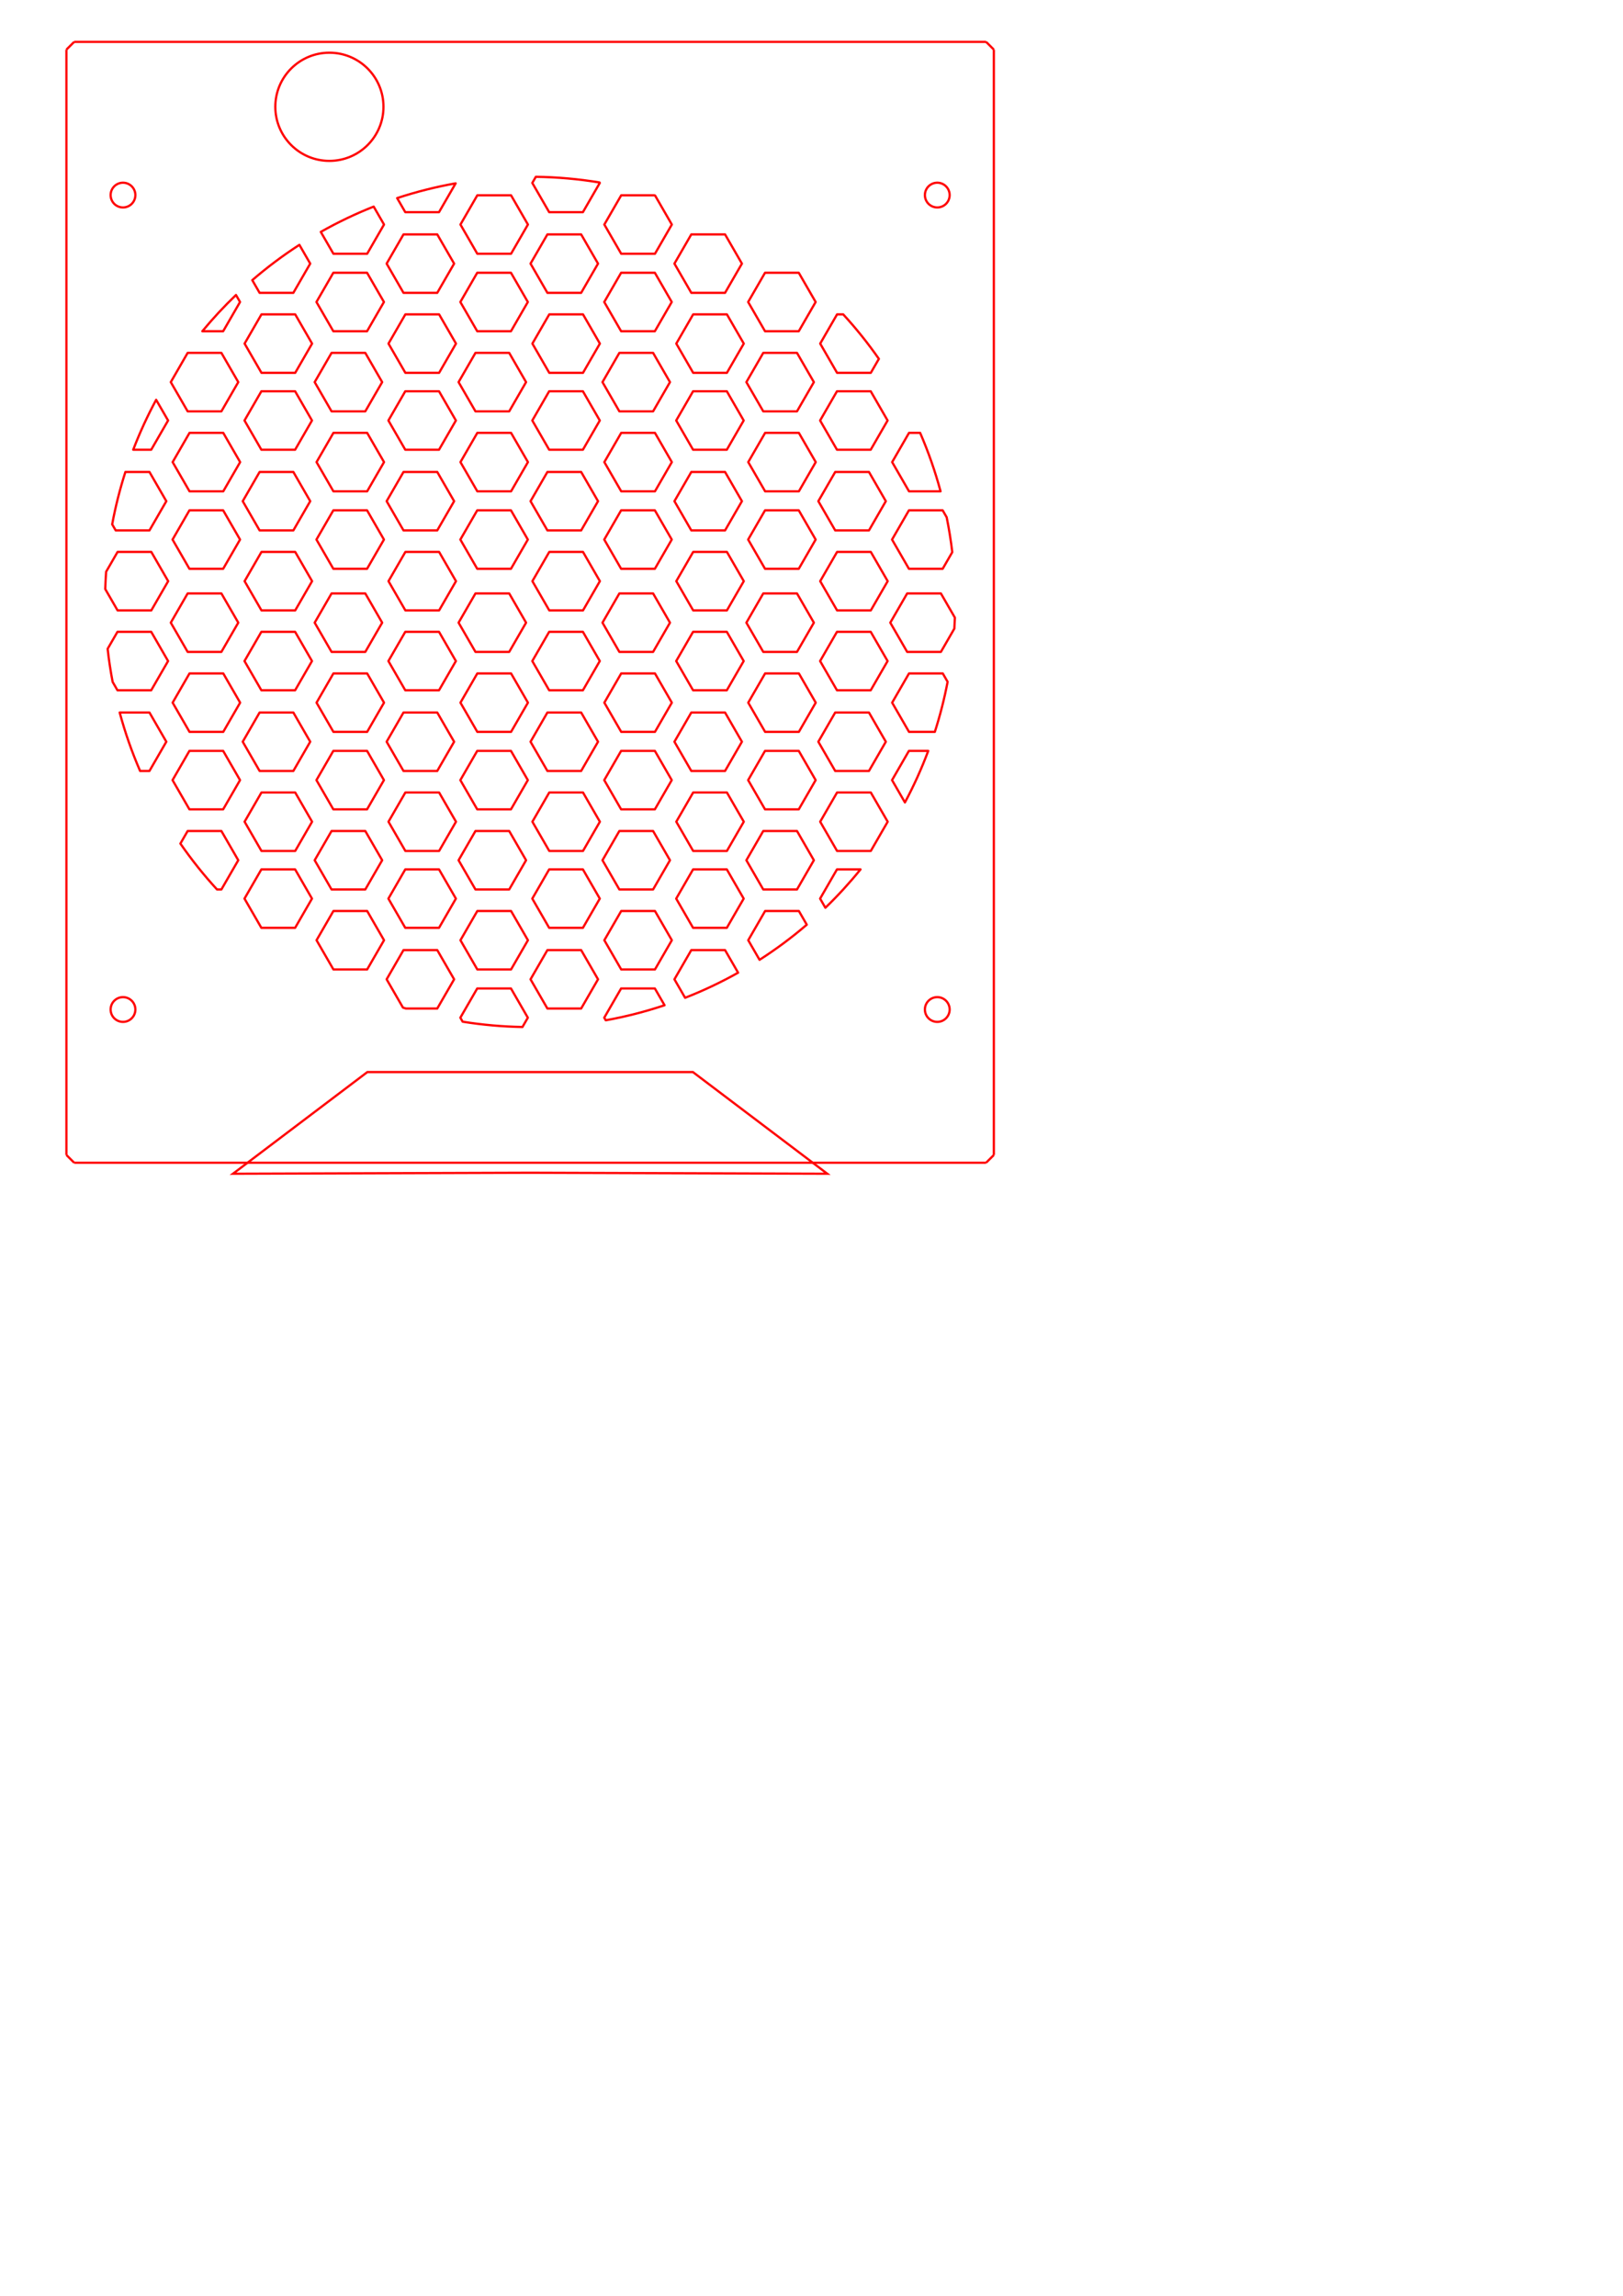 <?xml version="1.0" encoding="UTF-8" standalone="no"?>
<svg
   xmlns:dc="http://purl.org/dc/elements/1.1/"
   xmlns:cc="http://creativecommons.org/ns#"
   xmlns:rdf="http://www.w3.org/1999/02/22-rdf-syntax-ns#"
   xmlns:svg="http://www.w3.org/2000/svg"
   xmlns="http://www.w3.org/2000/svg"
   xmlns:sodipodi="http://sodipodi.sourceforge.net/DTD/sodipodi-0.dtd"
   xmlns:inkscape="http://www.inkscape.org/namespaces/inkscape"
   inkscape:version="1.0 (4035a4fb49, 2020-05-01)"
   sodipodi:docname="test.svg"
   id="svg1104"
   version="1.1"
   height="1122.52"
   width="793.701"
   viewBox="0 0 793.701 1122.52">
  <sodipodi:namedview
     inkscape:current-layer="g1100"
     inkscape:window-maximized="1"
     inkscape:window-y="161"
     inkscape:window-x="1072"
     inkscape:cy="374.38095"
     inkscape:cx="289.25438"
     inkscape:zoom="1.4744129"
     showgrid="false"
     id="namedview1106"
     inkscape:window-height="1017"
     inkscape:window-width="1920"
     inkscape:pageshadow="2"
     inkscape:pageopacity="0"
     guidetolerance="10"
     gridtolerance="10"
     objecttolerance="10"
     borderopacity="1"
     bordercolor="#666666"
     pagecolor="#ffffff" />
  <defs
     id="defs1048">
    <marker
       style="overflow:visible"
       refY="0.0"
       refX="0.0"
       orient="auto"
       id="DistanceX">
      <path
         id="path1036"
         style="stroke:#000000; stroke-width:0.5"
         d="M 3,-3 L -3,3 M 0,-5 L  0,5" />
    </marker>
    <pattern
       y="0"
       x="0"
       height="8"
       width="8"
       patternUnits="userSpaceOnUse"
       id="Hatch">
      <path
         id="path1039"
         linecap="square"
         stroke-width="0.25"
         stroke="#000000"
         d="M8 4 l-4,4" />
      <path
         id="path1041"
         linecap="square"
         stroke-width="0.25"
         stroke="#000000"
         d="M6 2 l-4,4" />
      <path
         id="path1043"
         linecap="square"
         stroke-width="0.25"
         stroke="#000000"
         d="M4 0 l-4,4" />
    </pattern>
    <symbol
       id="*MODEL_SPACE" />
    <symbol
       id="*PAPER_SPACE" />
  </defs>
  <g
     id="g1050"
     inkscape:label="0"
     inkscape:groupmode="layer" />
  <g
     id="g1072"
     inkscape:label="ProjItem"
     inkscape:groupmode="layer" />
  <g
     id="g1100"
     inkscape:label="ProjItem002"
     inkscape:groupmode="layer">
    <g
       style="stroke:#ff0000;fill:none;stroke-width:1.1;stroke-miterlimit:4;stroke-dasharray:none"
       transform="translate(-774.686,-18.116)"
       id="g5399">
      <path
         sodipodi:nodetypes="ccccccccccccccccccccccccccccccccccccccccccccccccccccccccccccccccccccccccccccccccccccccccccccccccccccccccccccccccccccccccccccccccccccccccccccccccccccccccccccccccccccccccccccccccccccccccccccccccccccccccccccccccccccccccccccccccccccccccccccccccccccccccccccccccccccccccccccccccccccccccccccccccccccccccccccccccccccccccccccccccccccccccccccccccccccccccccccccccccccccccccccccccccccccccccccccccccccccccccccccccccccccccccccccccccccccccccccccccccccccccccccccccccccccccccccccccccccccccccccccccccccccccccccccccccccccccccccccccccccccccccccccccccccccccccccccccccccccccccccccccccccccccccccccccccccccccccccccccccccccccccccccccccccccccccccccccccccccccccccccccccccccccccccccccccccccccccccccccccccccccccccccccccccccccccccccccccccccccccccccccccccccccccccccccccccccccc"
         d="m 1036.727,104.564 -1.73,2.996 8.252,14.291 h 16.502 l 8.252,-14.291 -0.129,-0.223 c -10.298,-1.705 -20.709,-2.632 -31.146,-2.773 z m -39.213,3.197 c -9.695,1.724 -19.255,4.135 -28.607,7.215 l 3.969,6.875 h 16.502 z m 10.594,5.848 -8.25,14.293 8.25,14.291 h 16.502 l 8.252,-14.291 -8.252,-14.293 z m 70.373,0 -8.252,14.293 8.252,14.291 h 16.502 l 8.252,-14.291 -8.178,-14.164 c -0.14,-0.043 -0.28,-0.086 -0.42,-0.129 z m -121.053,5.525 c -8.896,3.522 -17.538,7.653 -25.865,12.365 l 6.174,10.693 h 16.502 l 8.25,-14.291 z m 14.584,13.584 -8.25,14.293 8.25,14.291 h 16.502 l 8.252,-14.291 -8.252,-14.293 z m 70.373,0 -8.252,14.293 8.252,14.291 h 16.502 l 8.252,-14.291 -8.252,-14.293 z m 70.373,0 -8.252,14.293 8.252,14.291 h 16.502 l 8.25,-14.291 -8.25,-14.293 z M 921.096,137.835 c -8.069,5.215 -15.766,10.982 -23.037,17.262 l 3.582,6.205 h 16.502 l 8.25,-14.291 z m 16.594,13.648 -8.252,14.293 8.252,14.291 h 16.502 l 8.252,-14.291 -8.252,-14.293 z m 70.373,0 -8.252,14.293 8.252,14.291 h 16.502 l 8.25,-14.291 -8.25,-14.293 z m 70.371,0 -8.25,14.293 8.25,14.291 h 16.502 l 8.252,-14.291 -8.252,-14.293 z m 70.373,0 -8.252,14.293 8.252,14.291 h 16.502 l 8.252,-14.291 -8.252,-14.293 z m -258.717,10.863 c -5.824,5.583 -11.319,11.499 -16.455,17.721 h 10.184 l 8.252,-14.291 z m 12.459,9.479 -8.25,14.291 8.25,14.293 h 16.504 l 8.25,-14.293 -8.25,-14.291 z m 70.373,0 -8.25,14.291 8.25,14.293 h 16.502 l 8.252,-14.293 -8.252,-14.291 z m 70.373,0 -8.252,14.291 8.252,14.293 h 16.502 l 8.25,-14.293 -8.25,-14.291 z m 70.371,0 -8.25,14.291 8.25,14.293 h 16.502 l 8.252,-14.293 -8.252,-14.291 z m 70.373,0 -8.252,14.291 8.252,14.293 h 16.502 l 3.943,-6.828 c -5.32,-7.634 -11.146,-14.902 -17.439,-21.756 z m -317.586,18.834 -8.25,14.291 8.25,14.291 h 16.502 l 8.252,-14.291 -8.252,-14.291 z m 70.373,0 -8.252,14.291 8.252,14.291 h 16.502 l 8.252,-14.291 -8.252,-14.291 z m 70.373,0 -8.252,14.291 8.252,14.291 h 16.502 l 8.25,-14.291 -8.25,-14.291 z m 70.371,0 -8.25,14.291 8.25,14.291 h 16.502 l 8.252,-14.291 -8.252,-14.291 z m 70.373,0 -8.252,14.291 8.252,14.291 h 16.502 l 8.252,-14.291 -8.252,-14.291 z m -245.439,18.766 -8.252,14.291 8.252,14.291 h 16.502 l 8.25,-14.291 -8.25,-14.291 z m 70.371,0 -8.25,14.291 8.25,14.291 h 16.502 l 8.252,-14.291 -8.252,-14.291 z m 70.373,0 -8.252,14.291 8.252,14.291 h 16.502 l 8.252,-14.291 -8.252,-14.291 z m 70.373,0 -8.252,14.291 8.252,14.291 h 16.502 l 8.25,-14.291 -8.25,-14.291 z m 70.371,0 -8.25,14.291 8.25,14.291 h 16.502 l 8.252,-14.291 -8.252,-14.291 z m -332.947,4.178 c -4.26,7.885 -8.005,16.036 -11.213,24.404 h 8.801 l 8.252,-14.291 z m 16.318,16.164 -8.252,14.291 8.252,14.291 h 16.502 l 8.252,-14.291 -8.252,-14.291 z m 70.373,0 -8.252,14.291 8.252,14.291 h 16.502 l 8.25,-14.291 -8.25,-14.291 z m 70.371,0 -8.25,14.291 8.25,14.291 h 16.504 l 8.25,-14.291 -8.25,-14.291 z m 70.373,0 -8.252,14.291 8.252,14.291 h 16.502 l 8.252,-14.291 -8.252,-14.291 z m 70.373,0 -8.252,14.291 8.252,14.291 h 16.502 l 8.25,-14.291 -8.25,-14.291 z m 70.371,0 -8.25,14.291 8.25,14.291 h 15.424 c -2.628,-9.757 -5.965,-19.31 -9.982,-28.582 z m -383.219,19.109 c -2.693,8.389 -4.851,16.941 -6.459,25.604 l 1.721,2.979 h 16.502 l 8.252,-14.291 -8.252,-14.291 z m 65.635,0 -8.252,14.291 8.252,14.291 h 16.502 l 8.25,-14.291 -8.25,-14.291 z m 70.371,0 -8.25,14.291 8.25,14.291 h 16.502 l 8.252,-14.291 -8.252,-14.291 z m 70.373,0 -8.252,14.291 8.252,14.291 h 16.502 l 8.252,-14.291 -8.252,-14.291 z m 70.373,0 -8.252,14.291 8.252,14.291 h 16.502 l 8.25,-14.291 -8.25,-14.291 z m 70.371,0 -8.25,14.291 8.25,14.291 h 16.502 l 8.252,-14.291 -8.252,-14.291 z m -315.812,18.766 -8.25,14.291 8.25,14.291 h 16.502 l 8.252,-14.291 -8.252,-14.291 z m 70.373,0 -8.252,14.291 8.252,14.291 h 16.502 l 8.252,-14.291 -8.252,-14.291 z m 70.373,0 -8.252,14.291 8.252,14.291 h 16.502 l 8.25,-14.291 -8.25,-14.291 z m 70.371,0 -8.25,14.291 8.25,14.291 h 16.502 l 8.252,-14.291 -8.252,-14.291 z m 70.373,0 -8.252,14.291 8.252,14.291 h 16.502 l 8.252,-14.291 -8.252,-14.291 z m 70.373,0 -8.252,14.291 8.252,14.291 h 16.502 l 4.693,-8.129 c -0.675,-5.722 -1.587,-11.414 -2.734,-17.061 l -1.959,-3.393 z m -387.002,20.34 -5.598,9.695 c -0.201,2.814 -0.344,5.631 -0.43,8.451 l 6.027,10.438 h 16.502 l 8.25,-14.291 -8.25,-14.293 z m 70.371,0 -8.25,14.293 8.25,14.291 h 16.504 l 8.25,-14.291 -8.25,-14.293 z m 70.373,0 -8.252,14.293 8.252,14.291 h 16.502 l 8.252,-14.291 -8.252,-14.293 z m 70.373,0 -8.252,14.293 8.252,14.291 h 16.502 l 8.25,-14.291 -8.25,-14.293 z m 70.371,0 -8.25,14.293 8.25,14.291 h 16.504 l 8.25,-14.291 -8.25,-14.293 z m 70.373,0 -8.252,14.293 8.252,14.291 h 16.502 l 8.252,-14.291 -8.252,-14.293 z m -317.586,20.293 -8.25,14.291 8.25,14.291 h 16.502 l 8.252,-14.291 -8.252,-14.291 z m 70.373,0 -8.252,14.291 8.252,14.291 h 16.502 l 8.252,-14.291 -8.252,-14.291 z m 70.373,0 -8.252,14.291 8.252,14.291 h 16.502 l 8.25,-14.291 -8.25,-14.291 z m 70.371,0 -8.25,14.291 8.25,14.291 h 16.502 l 8.252,-14.291 -8.252,-14.291 z m 70.373,0 -8.252,14.291 8.252,14.291 h 16.502 l 8.252,-14.291 -8.252,-14.291 z m 70.373,0 -8.252,14.291 8.252,14.291 h 16.502 l 6.574,-11.389 c 0.112,-1.78 0.2,-3.561 0.266,-5.344 l -6.84,-11.85 z m -386.186,18.766 -4.805,8.322 c 0.602,5.419 1.416,10.811 2.441,16.166 l 2.363,4.094 h 16.502 l 8.252,-14.291 -8.252,-14.291 z m 70.373,0 -8.252,14.291 8.252,14.291 h 16.502 l 8.25,-14.291 -8.25,-14.291 z m 70.371,0 -8.25,14.291 8.25,14.291 h 16.502 l 8.252,-14.291 -8.252,-14.291 z m 70.373,0 -8.252,14.291 8.252,14.291 h 16.502 l 8.252,-14.291 -8.252,-14.291 z m 70.373,0 -8.252,14.291 8.252,14.291 h 16.502 l 8.25,-14.291 -8.25,-14.291 z m 70.371,0 -8.25,14.291 8.25,14.291 h 16.502 l 8.252,-14.291 -8.252,-14.291 z m -316.629,20.34 -8.252,14.293 8.252,14.291 h 16.502 l 8.252,-14.291 -8.252,-14.293 z m 70.373,0 -8.252,14.293 8.252,14.291 h 16.502 l 8.25,-14.291 -8.25,-14.293 z m 70.371,0 -8.25,14.293 8.25,14.291 h 16.504 l 8.25,-14.291 -8.25,-14.293 z m 70.373,0 -8.252,14.293 8.252,14.291 h 16.502 l 8.252,-14.291 -8.252,-14.293 z m 70.373,0 -8.252,14.293 8.252,14.291 h 16.502 l 8.25,-14.291 -8.25,-14.293 z m 70.371,0 -8.25,14.293 8.25,14.291 h 12.627 c 2.576,-8.025 4.662,-16.199 6.246,-24.477 l -2.371,-4.107 z m -386.014,19.109 c 2.629,9.758 5.966,19.311 9.984,28.584 h 4.574 l 8.252,-14.291 -8.252,-14.293 z m 68.43,0 -8.252,14.293 8.252,14.291 h 16.502 l 8.25,-14.291 -8.25,-14.293 z m 70.371,0 -8.25,14.293 8.25,14.291 h 16.502 l 8.252,-14.291 -8.252,-14.293 z m 70.373,0 -8.252,14.293 8.252,14.291 h 16.502 l 8.252,-14.291 -8.252,-14.293 z m 70.373,0 -8.252,14.293 8.252,14.291 h 16.502 l 8.25,-14.291 -8.25,-14.293 z m 70.371,0 -8.25,14.293 8.25,14.291 h 16.502 l 8.252,-14.291 -8.252,-14.293 z m -315.812,18.766 -8.25,14.293 8.25,14.291 h 16.502 l 8.252,-14.291 -8.252,-14.293 z m 70.373,0 -8.252,14.293 8.252,14.291 h 16.502 l 8.252,-14.291 -8.252,-14.293 z m 70.373,0 -8.252,14.293 8.252,14.291 h 16.502 l 8.25,-14.291 -8.25,-14.293 z m 70.371,0 -8.25,14.293 8.25,14.291 h 16.502 l 8.252,-14.291 -8.252,-14.293 z m 70.373,0 -8.252,14.293 8.252,14.291 h 16.502 l 8.252,-14.291 -8.252,-14.293 z m 70.373,0 -8.252,14.293 6.301,10.914 c 4.354,-8.14 8.162,-16.561 11.396,-25.207 z m -316.631,20.342 -8.25,14.291 8.25,14.293 h 16.504 l 8.25,-14.293 -8.25,-14.291 z m 70.373,0 -8.252,14.291 8.252,14.293 h 16.502 l 8.252,-14.293 -8.252,-14.291 z m 70.373,0 -8.252,14.291 8.252,14.293 h 16.502 l 8.25,-14.293 -8.25,-14.291 z m 70.371,0 -8.25,14.291 8.25,14.293 h 16.502 l 8.252,-14.293 -8.252,-14.291 z m 70.373,0 -8.252,14.291 8.252,14.293 h 16.502 l 8.252,-14.293 -8.252,-14.291 z m -317.586,18.834 -3.549,6.148 c 5.445,7.882 11.429,15.377 17.908,22.434 h 2.143 l 8.252,-14.291 -8.252,-14.291 z m 70.373,0 -8.252,14.291 8.252,14.291 h 16.502 l 8.252,-14.291 -8.252,-14.291 z m 70.373,0 -8.252,14.291 8.252,14.291 h 16.502 l 8.25,-14.291 -8.25,-14.291 z m 70.371,0 -8.25,14.291 8.25,14.291 h 16.502 l 8.252,-14.291 -8.252,-14.291 z m 70.373,0 -8.252,14.291 8.252,14.291 h 16.502 l 8.252,-14.291 -8.252,-14.291 z m -245.439,18.766 -8.252,14.291 8.252,14.291 h 16.502 l 8.25,-14.291 -8.25,-14.291 z m 70.371,0 -8.25,14.291 8.25,14.291 h 16.502 l 8.252,-14.291 -8.252,-14.291 z m 70.373,0 -8.252,14.291 8.252,14.291 h 16.502 l 8.252,-14.291 -8.252,-14.291 z m 70.373,0 -8.252,14.291 8.252,14.291 h 16.502 l 8.25,-14.291 -8.25,-14.291 z m 70.371,0 -8.25,14.291 2.582,4.471 c 6.107,-5.897 11.847,-12.163 17.188,-18.762 z m -246.256,20.342 -8.252,14.291 8.252,14.291 h 16.502 l 8.25,-14.291 -8.25,-14.291 z m 70.371,0 -8.25,14.291 8.25,14.291 h 16.502 l 8.252,-14.291 -8.252,-14.291 z m 70.373,0 -8.252,14.291 8.252,14.291 h 16.502 l 8.252,-14.291 -8.252,-14.291 z m 70.373,0 -8.252,14.291 5.531,9.58 c 8.084,-5.184 15.799,-10.921 23.09,-17.172 l -3.867,-6.699 z m -176.842,19.109 -8.25,14.291 7.988,13.838 c 0.488,0.153 0.977,0.304 1.467,0.453 h 15.297 l 8.252,-14.291 -8.252,-14.291 z m 70.373,0 -8.252,14.291 8.252,14.291 h 16.502 l 8.252,-14.291 -8.252,-14.291 z m 70.373,0 -8.252,14.291 5.221,9.041 c 8.912,-3.489 17.571,-7.589 25.918,-12.271 l -6.385,-11.061 z m -104.695,18.766 -8.252,14.291 1.129,1.955 c 9.675,1.555 19.448,2.424 29.246,2.6 l 2.629,-4.555 -8.25,-14.291 z m 70.371,0 -8.25,14.291 0.734,1.271 c 9.749,-1.763 19.359,-4.22 28.758,-7.354 l -4.74,-8.209 z"
         style="fill:none;stroke:#ff0000;stroke-width:1.1;stroke-linecap:round;stroke-linejoin:round;paint-order:stroke markers fill;stroke-miterlimit:4;stroke-dasharray:none"
         id="path1694" />
    </g>
    <path
       id="path6216"
       d="M 32.479,24.255 V 564.727"
       style="fill:#8b4513;stroke:#ff0000;stroke-width:1.1;stroke-miterlimit:4;stroke-dasharray:none" />
    <path
       id="path6214"
       d="m 32.479,24.255 3.78,-3.78"
       style="fill:#8b4513;stroke:#ff0000;stroke-width:1.1;stroke-miterlimit:4;stroke-dasharray:none" />
    <path
       id="path6212"
       d="m 32.479,564.727 3.78,3.78"
       style="fill:#8b4513;stroke:#ff0000;stroke-width:1.1;stroke-miterlimit:4;stroke-dasharray:none" />
    <path
       id="path6210"
       d="M 482.243,20.475 H 36.259"
       style="fill:#8b4513;stroke:#ff0000;stroke-width:1.1;stroke-miterlimit:4;stroke-dasharray:none" />
    <path
       id="path6208"
       d="M 36.259,568.506 H 482.243"
       style="fill:#8b4513;stroke:#ff0000;stroke-width:1.1;stroke-miterlimit:4;stroke-dasharray:none" />
    <path
       id="path6206"
       d="m 486.023,24.255 -3.78,-3.78"
       style="fill:#8b4513;stroke:#ff0000;stroke-width:1.1;stroke-miterlimit:4;stroke-dasharray:none" />
    <path
       id="path6204"
       d="m 482.243,568.506 3.78,-3.78"
       style="fill:#8b4513;stroke:#ff0000;stroke-width:1.1;stroke-miterlimit:4;stroke-dasharray:none" />
    <path
       id="path1088"
       d="M 486.023,564.727 V 24.255"
       style="fill:#8b4513;stroke:#ff0000;stroke-width:1.1;stroke-miterlimit:4;stroke-dasharray:none" />
    <path
       id="path1092"
       style="fill:none;stroke:#ff0000;stroke-width:1.1;stroke-miterlimit:4;stroke-dasharray:none"
       d="m 464.404,95.386 a 6.047,6.047 0 1 0 -12.094,0 6.047,6.047 0 1 0 12.094,0 z" />
    <path
       id="path1094"
       style="fill:none;stroke:#ff0000;stroke-width:1.1;stroke-miterlimit:4;stroke-dasharray:none"
       d="m 66.197,95.386 a 6.047,6.047 0 1 0 -12.094,0 6.047,6.047 0 1 0 12.094,0 z" />
    <path
       id="path1096"
       style="fill:none;stroke:#ff0000;stroke-width:1.1;stroke-miterlimit:4;stroke-dasharray:none"
       d="m 464.404,493.594 a 6.047,6.047 0 1 0 -12.094,0 6.047,6.047 0 1 0 12.094,0 z" />
    <path
       id="path1098"
       style="fill:none;stroke:#ff0000;stroke-width:1.1;stroke-miterlimit:4;stroke-dasharray:none"
       d="m 66.197,493.594 a 6.047,6.047 0 1 0 -12.094,0 6.047,6.047 0 1 0 12.094,0 z" />
    <path
       sodipodi:nodetypes="ccccccc"
       id="path6153-3"
       style="fill:none;stroke:#ff0000;stroke-width:1.1;stroke-linecap:butt;stroke-linejoin:miter;stroke-opacity:1;stroke-miterlimit:4;stroke-dasharray:none"
       d="m 404.566,573.887 -65.703,-49.703 h -79.611 -79.611 l -65.703,49.703 145.314,-0.48 z" />
    <circle
       r="26.447"
       cy="52.217"
       cx="161.083"
       id="path6186"
       style="fill:none;stroke:#ff0000;stroke-width:1.1;stroke-linecap:round;stroke-linejoin:round;stroke-miterlimit:4;stroke-dasharray:none;paint-order:stroke markers fill" />
  </g>
  <desc
     id="desc1102">FRONT_LASER.dxf - scale = 1.000000, origin = (0.000000, 0.000000), method = manual</desc>
</svg>
